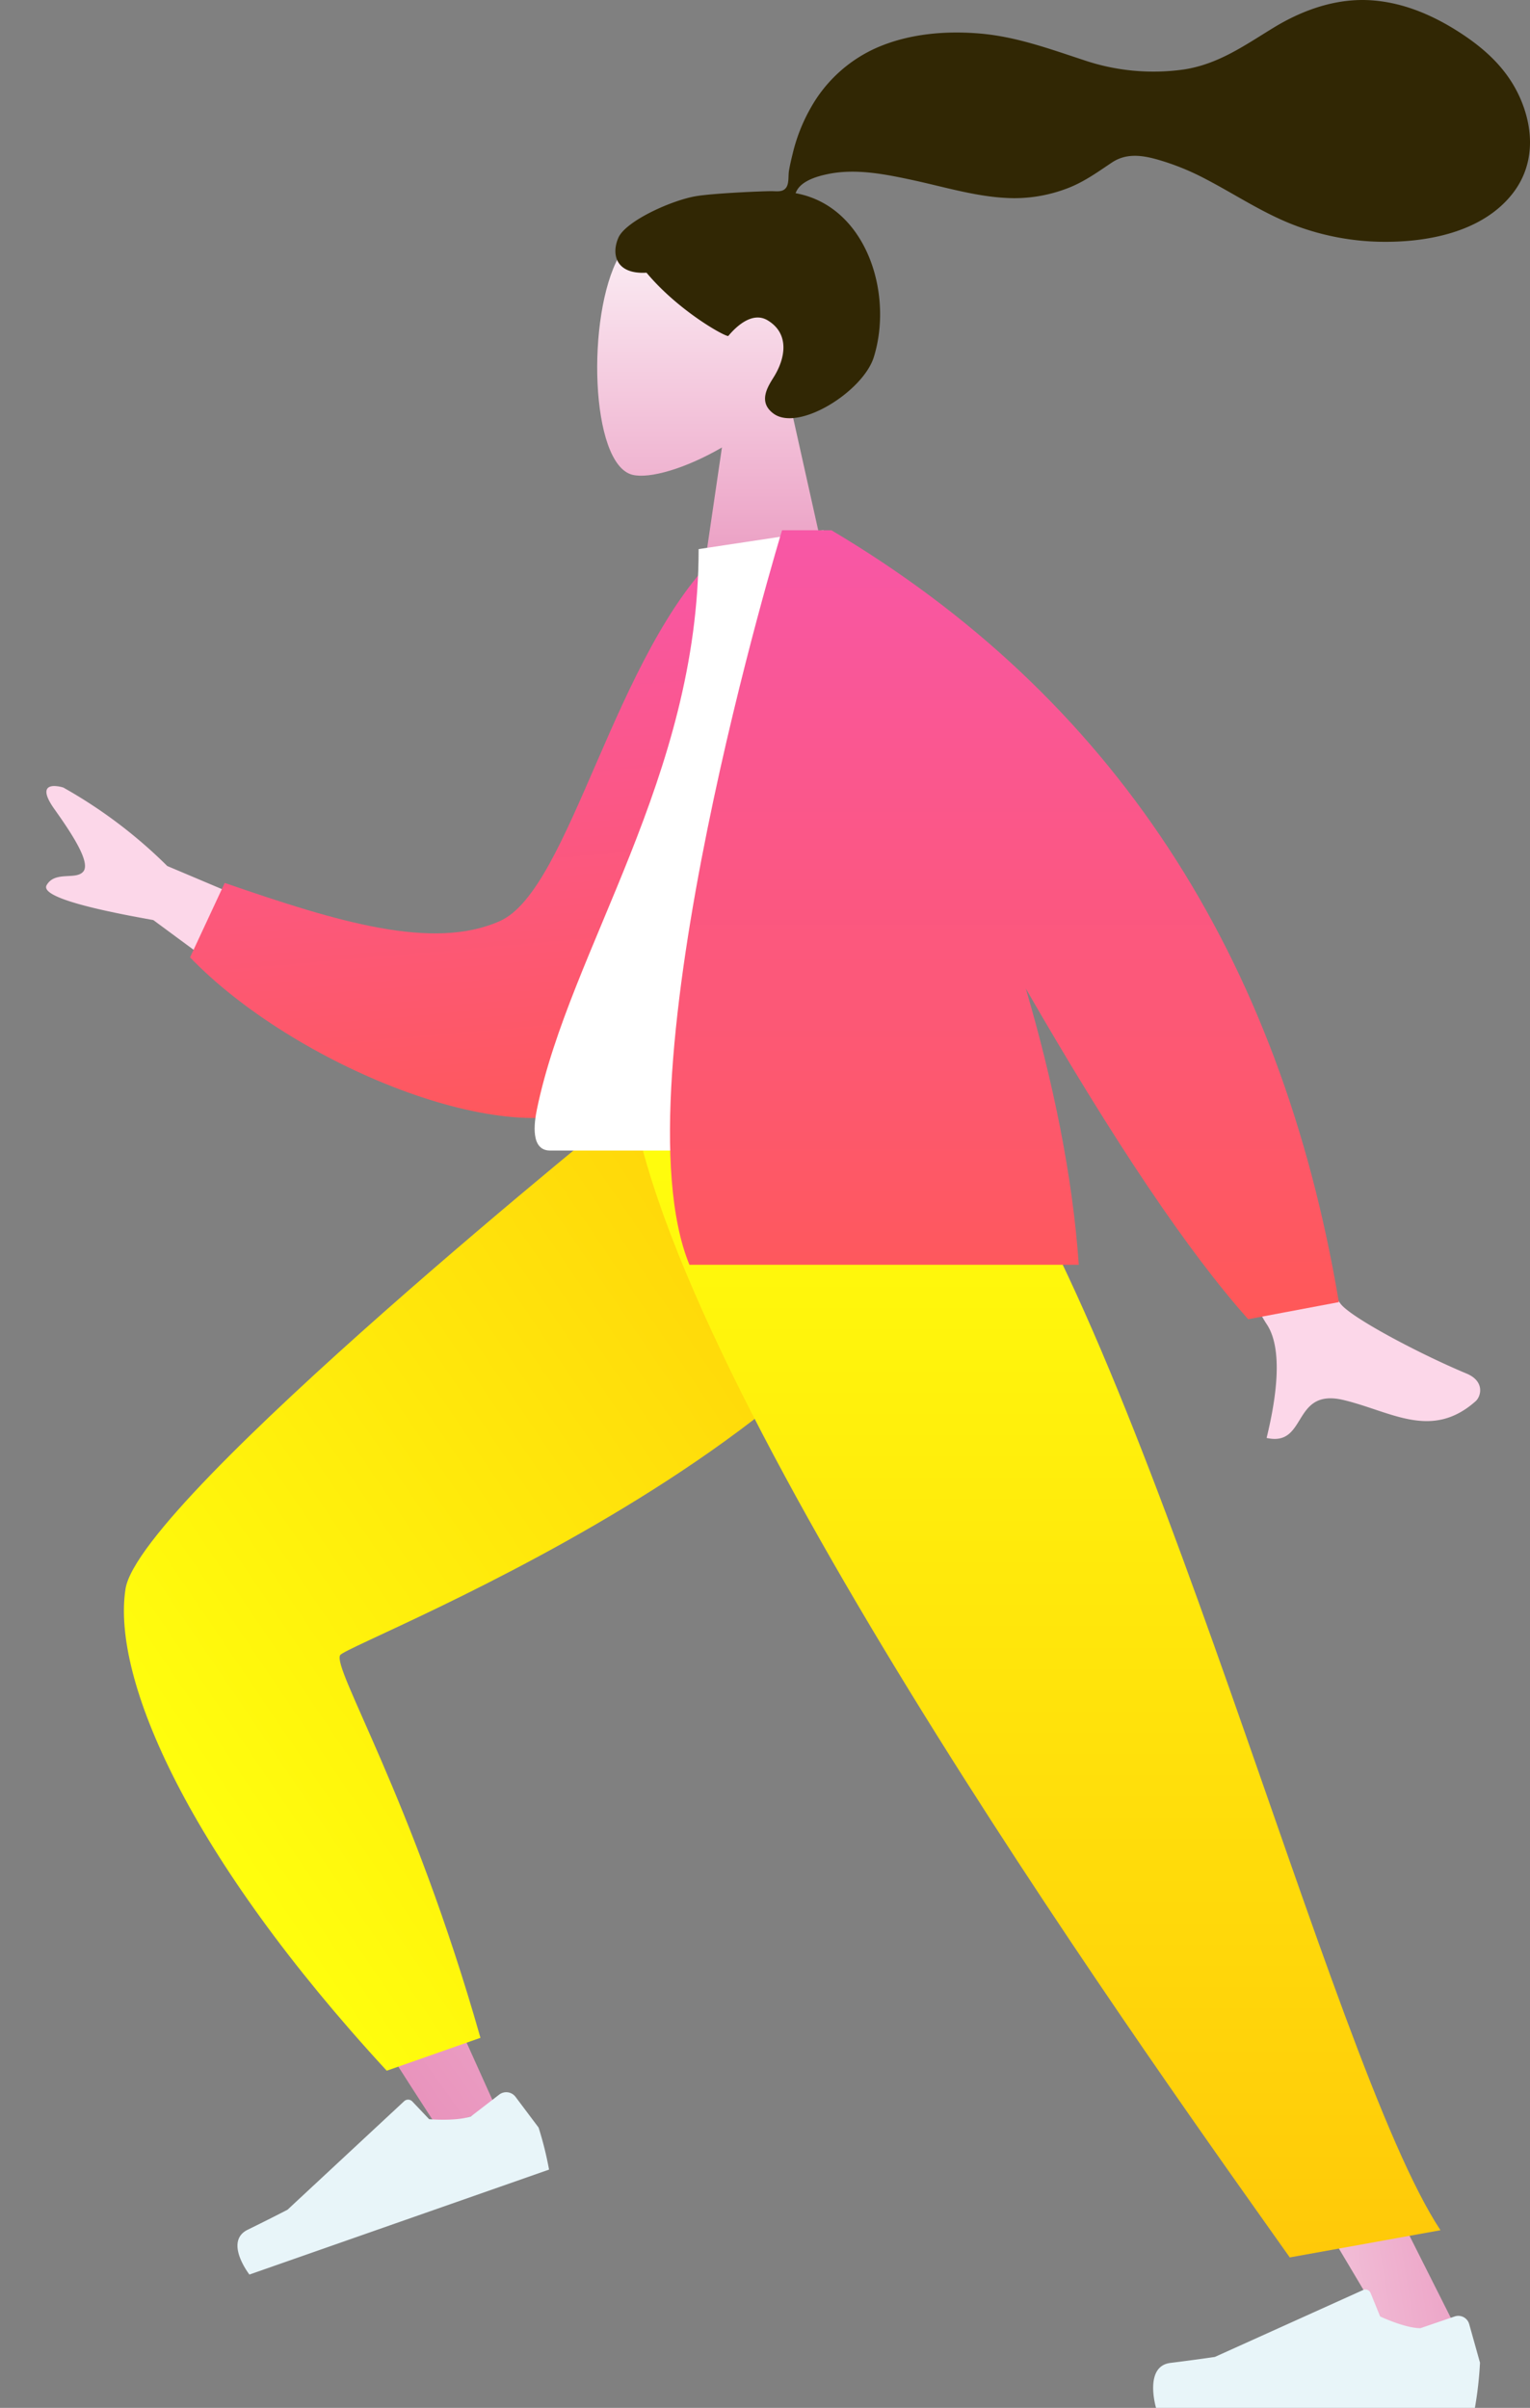 <svg xmlns="http://www.w3.org/2000/svg" xmlns:xlink="http://www.w3.org/1999/xlink" width="289.316" height="455.245" viewBox="0 0 289.316 455.245">
  <rect x="0" y="0" width="289.316" height="455.245" fill="#808080" stroke="none"/>
  <defs>
    <linearGradient id="linear-gradient" x1="0.5" x2="0.5" y2="1" gradientUnits="objectBoundingBox">
      <stop offset="0" stop-color="#e994bd"/>
      <stop offset="1" stop-color="#fff"/>
    </linearGradient>
    <linearGradient id="linear-gradient-3" x1="0.5" x2="0.5" y2="1" gradientUnits="objectBoundingBox">
      <stop offset="0" stop-color="#ffff0d"/>
      <stop offset="1" stop-color="#ffc909"/>
    </linearGradient>
    <linearGradient id="linear-gradient-4" x1="1.056" y1="0.857" xlink:href="#linear-gradient"/>
    <linearGradient id="linear-gradient-6" x1="0.5" x2="0.5" y2="1" gradientUnits="objectBoundingBox">
      <stop offset="0" stop-color="#ff5858"/>
      <stop offset="1" stop-color="#f857a6"/>
    </linearGradient>
  </defs>
  <g id="Groupe_107" data-name="Groupe 107" transform="translate(-931.819 -2046)">
    <g id="Head" transform="translate(1044.744 2085.091)">
      <path id="Head-2" data-name="Head" d="M0,0,8.833,39.615C3.907,45.179.573,52,1.13,59.638,2.735,81.653,34.582,76.81,40.776,65.7s5.459-39.3-2.547-41.281c-3.193-.792-9.995,1.148-16.918,5.163L25.657,0Z" transform="translate(44.9 75.095) rotate(180)" fill="url(#linear-gradient)"/>
    </g>
    <path id="hair" d="M15.3,37.08c3.381-.555,12.486-.936,14.165-.936,1.073,0,2.236.245,2.871-.74.52-.807.33-2.171.485-3.108.18-1.088.437-2.161.7-3.232A32.864,32.864,0,0,1,36.933,20.4,26.645,26.645,0,0,1,49.563,8.962C55.541,6.391,62.306,5.8,68.737,6.324c6.882.558,13.111,2.83,19.609,4.967A41.1,41.1,0,0,0,107.5,13.136c6.525-1,11.455-4.539,16.958-7.9C130.092,1.8,136.53-.443,143.191.074c6.217.482,11.948,3.05,17.089,6.479,4.81,3.209,8.779,7.069,11.02,12.5,2.411,5.844,2.408,12.259-1.556,17.425-5.746,7.487-16.412,9.423-25.287,9.23a48.313,48.313,0,0,1-15.02-2.752c-6.463-2.273-12.048-6.126-18.094-9.252a47.085,47.085,0,0,0-8.845-3.54c-2.983-.843-5.922-1.229-8.623.573-2.857,1.907-5.418,3.779-8.687,4.973a28.015,28.015,0,0,1-9.8,1.76c-6.5-.05-12.908-2.076-19.222-3.432-5.148-1.106-10.657-2.209-15.906-1.145-2.19.444-5.389,1.36-6.181,3.636C47.4,38.942,52.624,55.409,48.871,67.5c-2.026,6.524-14.2,14.151-18.938,10.721-3-2.173-1.179-5.026,0-6.909,2.257-3.606,3.029-8.239-1.147-10.749-3.6-2.165-7.39,2.977-7.462,2.971-.99-.078-9.545-4.916-15.44-11.977C.07,51.9-.813,48.064.576,44.928S10.631,37.847,15.3,37.08Z" transform="translate(1048.187 2046)" fill="#312704"/>
    <path id="Leg" d="M104.928,192.429C85.3,176.33,95.468,31.857,94.17,30.064,93.305,28.869-.2,11.171-.2,11.171L2.7-.049S112.387,3.475,118.637,11.615c8.949,11.655,20.271,131.815,20.271,131.815Z" transform="matrix(-0.574, -0.819, 0.819, -0.574, 1016.264, 2450.594)" fill="url(#linear-gradient)"/>
    <path id="Pant" d="M-.363,20.244,4.717,2.166C59.388-5.174,95.214,2.029,107.654,14S127.99,145.455,127.99,145.455l-36.342,51.9C44.863,161.958,75.269,42.74,74.105,40.046S44.208,35.727-.363,20.244Z" transform="matrix(-0.574, -0.819, 0.819, -0.574, 1005.881, 2442.605)" fill="url(#linear-gradient-3)"/>
    <path id="shoe" d="M4.968,16.559a2.193,2.193,0,0,1-2.748-1.427L.1,8.158A63.994,63.994,0,0,1,.959.012l60.03.731s2.434,7.54-2.6,8.077-8.362.979-8.362.979L22.277,21.537a1.1,1.1,0,0,1-1.424-.567l-1.846-4.246s-4.694-2.171-7.611-2.207Z" transform="translate(1036.547 2455.878) rotate(160)" fill="#e8f5f9"/>
    <path id="Leg-2" data-name="Leg" d="M43.482,0,98.8,127.792,153.17,235.83H140.342L0,0Z" transform="translate(1055.949 2254.27)" fill="url(#linear-gradient-4)"/>
    <path id="shoe-2" data-name="shoe" d="M57.022,5.422a2.134,2.134,0,0,1,2.742,1.46l2.04,7.28a70.4,70.4,0,0,1-.963,8.547H.545s-2.35-7.869,2.713-8.5,8.413-1.133,8.413-1.133L39.7.426A1.064,1.064,0,0,1,41.12,1l1.8,4.426s4.688,2.215,7.619,2.215Z" transform="translate(1149.876 2478.536)" fill="#e8f5f9"/>
    <path id="Pant-2" data-name="Pant" d="M152.885,213.386l-28.5,5.144C102.344,187.352,10.112,59.512,0,0H63.454C97.224,43.021,131.878,181.693,152.885,213.386Z" transform="translate(1051.323 2254.27)" fill="url(#linear-gradient-3)"/>
    <path id="Skin" d="M267.926,123.154a91.4,91.4,0,0,1-19.658-14.837L209.532,91.949,221.9,76.7l29.012,21.4q21.735,3.842,20.161,6.6c-1.576,2.759-5.562.887-6.938,2.583s2.02,6.938,5.465,11.779c2.489,3.5,1.493,4.377.036,4.377A6.146,6.146,0,0,1,267.926,123.154ZM26.354,25.493c-2.1-2.652-15.019-9.484-23.767-13.132C-.924,10.9-.171,8.042.86,7.128,9.236-.3,16.853,5.207,25.835,7.354c5.033,1.2,6.69-1.156,8.148-3.515,1.393-2.253,2.6-4.505,6.4-3.654-1.24,5.147-3.6,16.2,0,21.534,1.6,2.371,12.415,22.031,34.445,61.538L52.926,87.439Q30.64,30.919,26.354,25.493Z" transform="translate(1211.714 2318.049) rotate(180)" fill="#fcd7e9"/>
    <path id="Coat_Back" data-name="Coat Back" d="M.346,101.666l9.076,2.326c21.7-16.968,33.817-61.233,47.7-66.018,13.131-4.524,30.57,2.491,51.221,11.71L116.1,36.233C98.51,14.4,58.778-6.227,41.22,2.026,13.147,15.222,2.127,70.16.346,101.666Z" transform="matrix(-0.996, 0.087, -0.087, -0.996, 1086.546, 2252.99)" fill="url(#linear-gradient-6)"/>
    <path id="Shirt" d="M84.721,117.272H2.927c-3.738,0-3.033-5.193-2.493-7.814C6.67,79.214,31.011,46.612,31.011,3.56L54.6,0C74.119,30.2,80.867,67.385,84.721,117.272Z" transform="translate(1032.917 2146.256)" fill="#fff"/>
    <path id="Coat_Front" data-name="Coat Front" d="M0,3.231q16.565,98.861,95.944,145.93h9.341S137.056,44.948,122.8,10.287H49.176c1.165,16.909,4.9,34.789,10.016,52.224Q34.18,19.1,17.144,0Z" transform="translate(1184.988 2295.418) rotate(180)" fill="url(#linear-gradient-6)"/>
  </g>
</svg>
